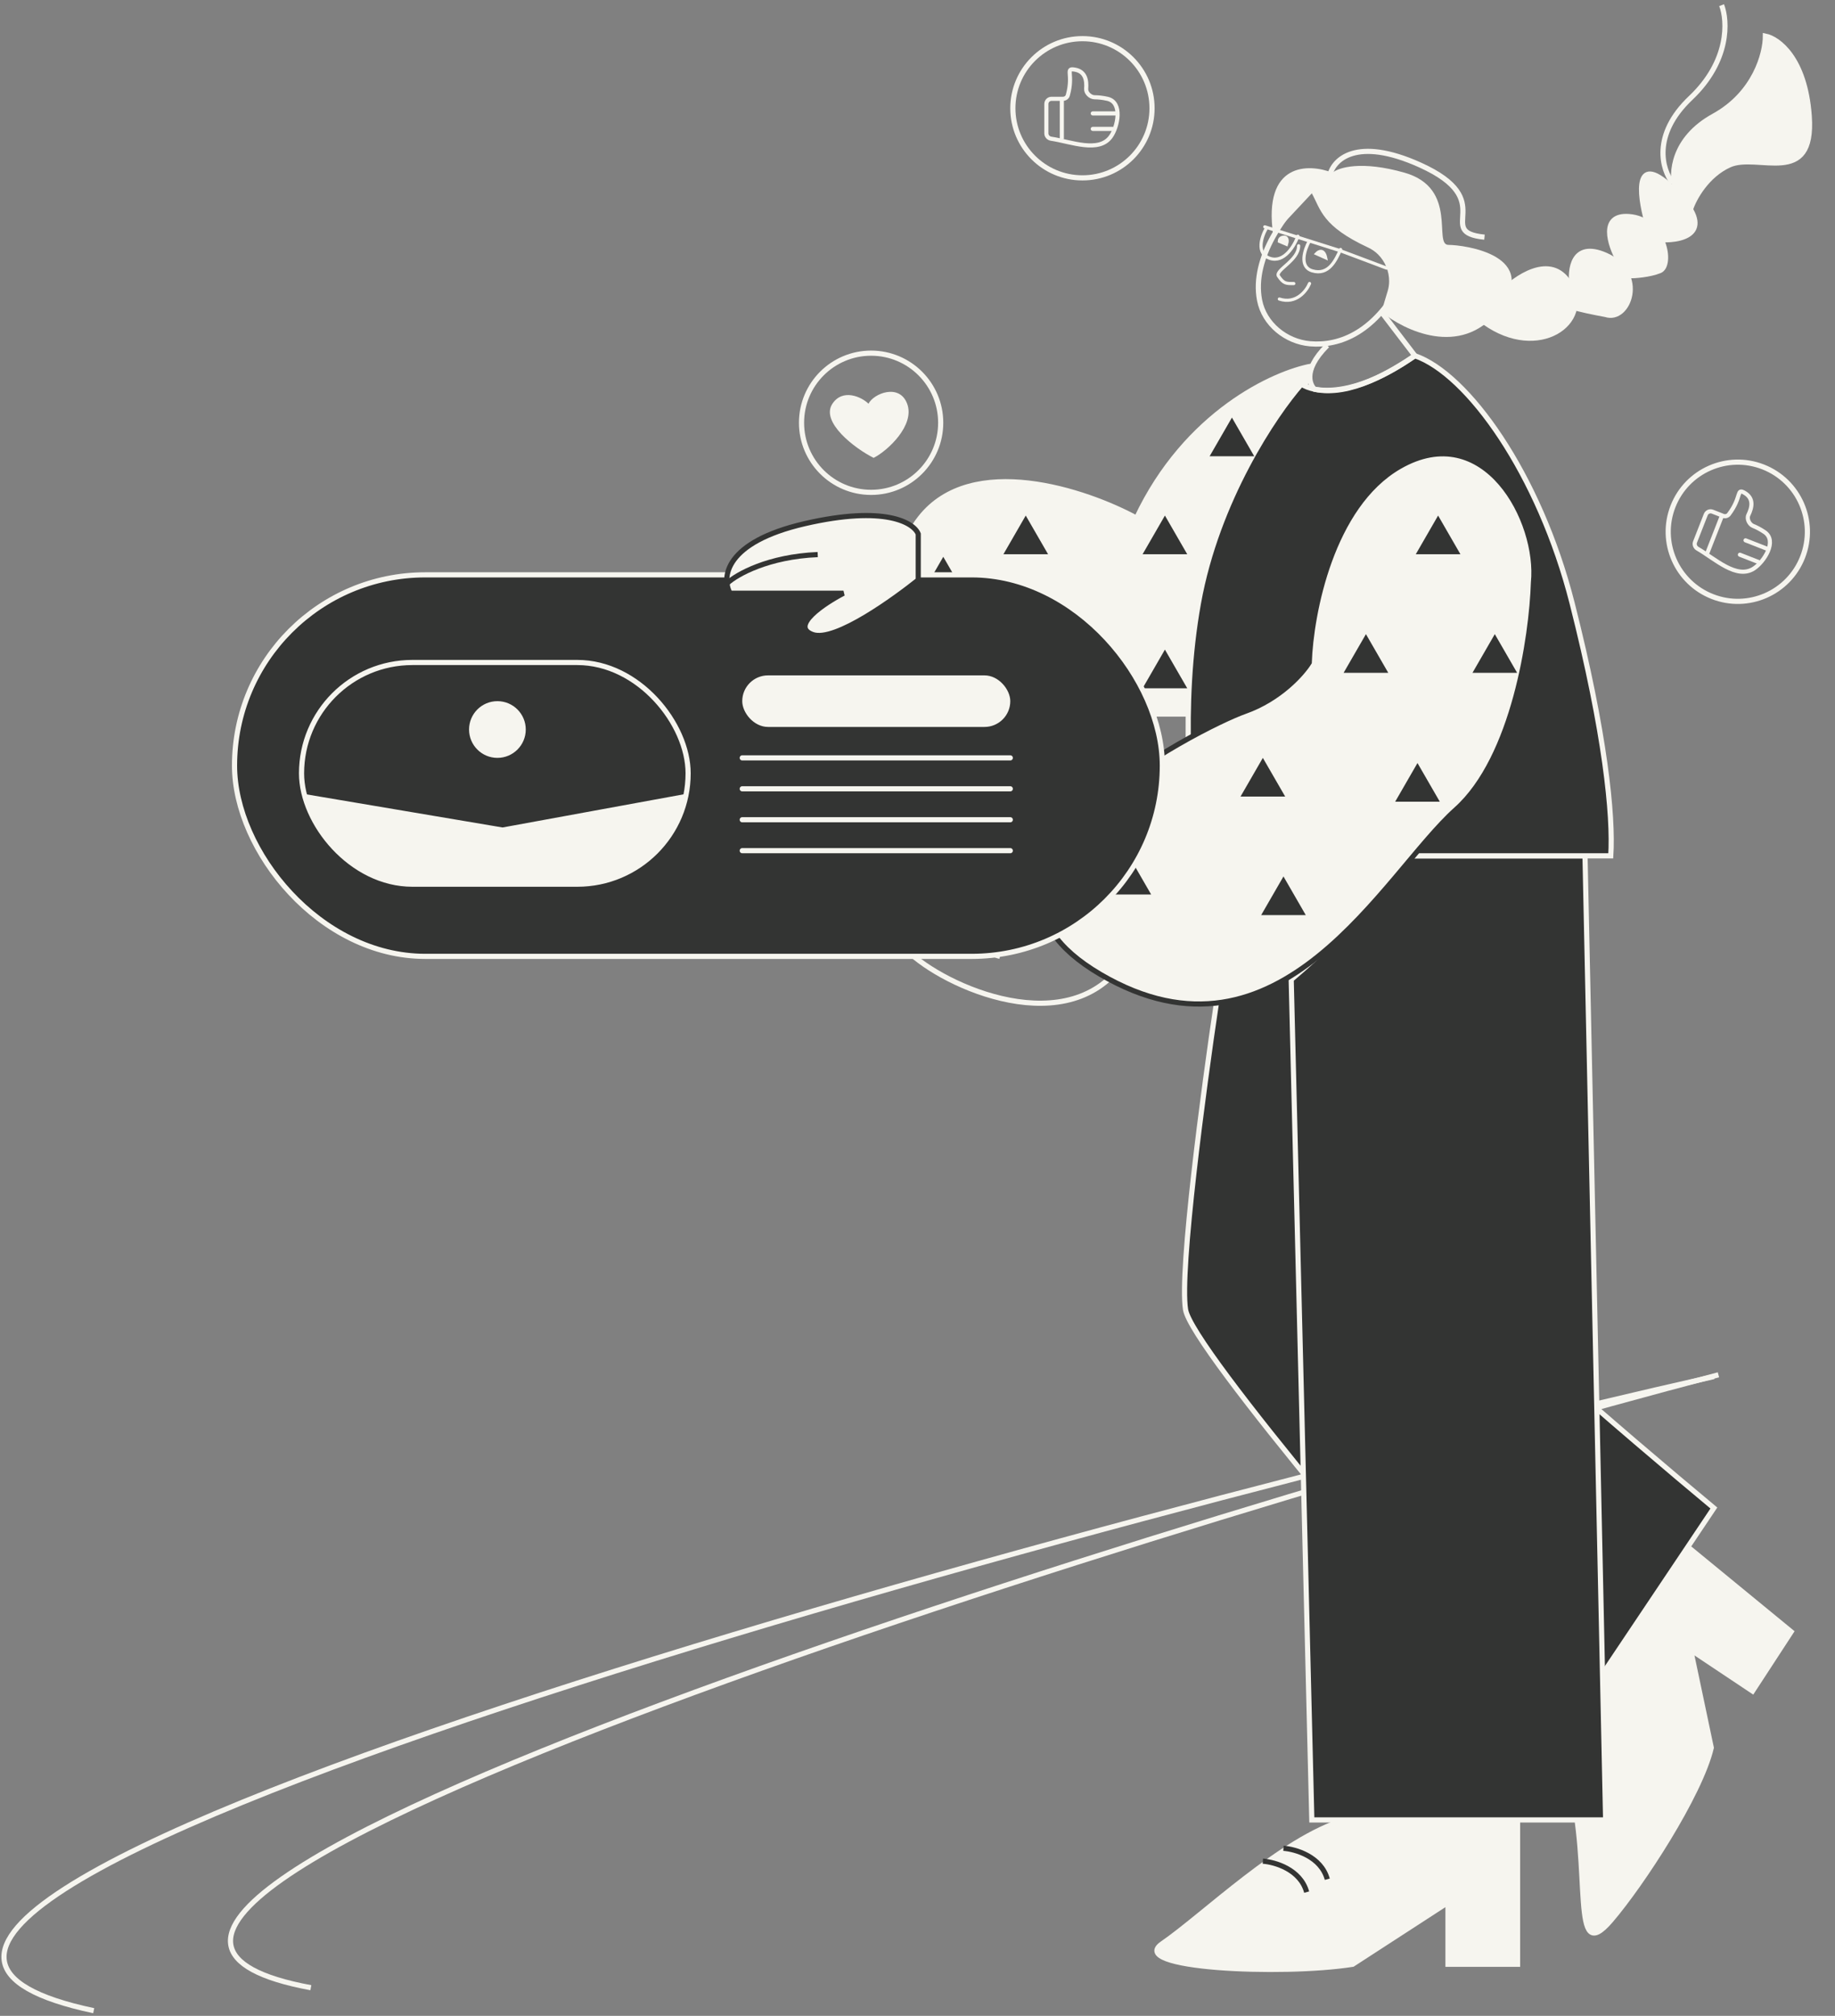 <svg width="356" height="391" viewBox="0 0 356 391" fill="none" xmlns="http://www.w3.org/2000/svg">
<rect x="0" y="0" width="356" height="391" fill="#808080" stroke="none"/>
<path d="M332.5 267C216.033 293.333 -72.677 370.8 18.182 390" stroke="#F6F5EF"/>
<path d="M333.388 266.661C231.685 293.403 -20.101 370.657 60.307 385.543" stroke="#F6F5EF"/>
<path d="M220.5 100.5C230.1 80.1 247.167 72.333 254.5 71L230.5 138.5H196C184 138.5 166 116.5 178.5 100.5C188.5 87.7 210.667 95.167 220.5 100.5Z" fill="#F6F5EF" stroke="#F6F5EF"/>
<path d="M347.496 316.5L327.996 300.5L305.498 332.5L308.998 334L304.496 345.5C308.999 362.5 304.497 381.831 312.496 372.5C318.497 365.5 329.831 348.167 331.998 339L327.996 320L339.996 328L347.496 316.5Z" fill="#F6F5EF" stroke="#F6F5EF"/>
<path d="M230.001 254C228.801 246.4 233.501 211.167 236.001 194.5L284.5 166C280.667 188.833 273.9 236.1 277.5 242.5C281.1 248.9 315.667 278.5 332.5 292.5L300 341C277.167 315.167 231.201 261.6 230.001 254Z" fill="#333433" stroke="#F6F5EF"/>
<path d="M251.942 47.675C251.946 50.499 247.476 52.322 247.999 53.5C249.041 55.054 249.5 55 251 55" stroke="#F6F5EF" stroke-width="0.615" stroke-linecap="round"/>
<path d="M254.058 54.993C253.461 56.439 251.454 59.066 248.198 58.002" stroke="#F6F5EF" stroke-width="0.615" stroke-linecap="round"/>
<path d="M245.379 44L260.019 48.628L269 52" stroke="#F6F5EF" stroke-width="0.615" stroke-linecap="round"/>
<path d="M245.714 44.219C244.78 45.794 243.605 49.176 246.374 50.112C249.144 51.048 251.14 47.639 251.793 45.817" stroke="#F6F5EF" stroke-width="0.615" stroke-linecap="round"/>
<path d="M254.004 46.791C253.111 48.376 251.975 51.743 254.575 52.53C257.826 53.515 259.175 50.36 260.083 48.389" stroke="#F6F5EF" stroke-width="0.615" stroke-linecap="round"/>
<path d="M255.406 49.2C255.844 48.733 256.812 48.24 257.188 50L255.406 49.2Z" fill="#F6F5EF"/>
<path d="M249.594 47.4L248.188 46.8C248.188 46.533 248.375 46 249.125 46C249.875 46 249.75 46.933 249.594 47.4Z" fill="#F6F5EF"/>
<path d="M255.406 49.2C255.844 48.733 256.812 48.24 257.188 50L255.406 49.2Z" stroke="#F6F5EF" stroke-width="0.615" stroke-linecap="round"/>
<path d="M249.594 47.4L248.188 46.8C248.188 46.533 248.375 46 249.125 46C249.875 46 249.75 46.933 249.594 47.4Z" stroke="#F6F5EF" stroke-width="0.615" stroke-linecap="round"/>
<path d="M225.489 377C233.502 371.5 248.583 356.667 260.916 353H294.416V381H280.916V369L262.416 381C248.583 383.167 218.493 381.802 225.489 377Z" fill="#F6F5EF" stroke="#F6F5EF"/>
<path d="M311.5 353L307.5 166H273.5C267.9 174.4 255.833 185.5 250.5 190L254.5 353H311.5Z" fill="#333433" stroke="#F6F5EF"/>
<path d="M208.498 172C204.498 167 195.298 158 190.498 162C184.498 167 202.998 175.5 198.498 178.5C193.998 181.5 174.999 162 173.499 167C172.299 171 173.666 173.333 174.499 174C173.333 174.833 171.699 177.7 174.499 182.5C178 188.5 202 201.5 215 190" stroke="#F6F5EF"/>
<path d="M174.5 174C179 177.333 189.2 184.3 194 185.5" stroke="#F6F5EF"/>
<path d="M305 117C298.6 91.8 284.666 72.5 274.499 69C262.499 77.4 254.833 76.167 252.5 74.5C247.333 80.333 236.099 97 232.499 117C228.899 137 230.999 158 232.499 166H312.5C313 158.167 311.4 142.2 305 117Z" fill="#333433" stroke="#F6F5EF"/>
<path d="M267.997 60.5L274.497 69C270 72 262 77 255 75.5C254.5 75 252.297 72.2 257.497 67" stroke="#F6F5EF"/>
<path d="M332.499 22.5C324.499 26.9 324.166 33.667 324.999 36.5L328 40.5C328.667 38.5 331.1 34 335.5 32C341 29.5 352 36.5 351 22.5C350.2 11.3 345 7.5 342.5 7C342.5 10.333 340.499 18.1 332.499 22.5Z" fill="#F6F5EF" stroke="#F6F5EF"/>
<path d="M324.998 37C332.998 45 326.665 46.667 322.498 46.5L319.498 43C317.998 37.667 316.998 29 324.998 37Z" fill="#F6F5EF" stroke="#F6F5EF"/>
<path d="M311.5 49.5C305.1 46.7 304.5 52.334 305 55.5C304.667 56.667 304.2 59.1 305 59.5C305.8 59.9 309.667 60.667 311.5 61C316 62.5 319.5 53 311.5 49.5Z" fill="#F6F5EF" stroke="#F6F5EF"/>
<path d="M315.998 42C310.398 41.6 312.332 47.5 313.998 50.5L315.998 53.5C317.166 53.5 320 53.3 322 52.5C324.5 51.5 322.998 42.5 315.998 42Z" fill="#F6F5EF" stroke="#F6F5EF"/>
<path d="M304.501 55C300.901 49 294.001 53.833 291.001 57C286.501 56.333 279.601 56.5 288.001 62.5C298.501 70 309.001 62.5 304.501 55Z" fill="#F6F5EF" stroke="#F6F5EF"/>
<path d="M254.001 37C249.507 41.098 242.769 49.955 244.364 58.233C245.253 62.85 249.492 66.283 254.177 66.681C259.844 67.162 267.087 64.596 272.5 53.5" stroke="#F6F5EF"/>
<path d="M290.501 60.5C283.301 69.3 272.501 64.167 268.001 60.5L269.228 56.409C269.408 55.806 269.5 55.177 269.5 54.547C269.5 52.604 268.728 50.728 267.354 49.354C266.789 48.789 266.119 48.337 265.396 48C256.486 43.85 256.264 40.706 254.5 37.5L247.001 45.5C245.001 31.5 253.834 31.667 258.501 33.5C259.668 32.5 264.101 31.1 272.501 33.5C283.001 36.5 278.001 47.5 281.001 47.5C284.001 47.5 299.501 49.5 290.501 60.5Z" fill="#F6F5EF"/>
<path d="M282.498 157C293.698 147 297.165 123.5 297.498 113C298.729 101 288 81 271.5 90.5C258.3 98.1 254.333 119 254 128.5C252.666 130.667 248.298 135.6 241.498 138C232.998 141 178.498 168.5 213.498 189C248.498 209.5 268.498 169.5 282.498 157Z" fill="#F6F5EF" stroke="#333433"/>
<circle cx="337.143" cy="103.142" r="13.5" transform="rotate(21.396 337.143 103.142)" stroke="#F6F5EF"/>
<path d="M337.693 107.224C337.487 107.143 337.255 107.245 337.174 107.45C337.094 107.656 337.195 107.888 337.401 107.969L337.693 107.224ZM337.401 107.969L341.125 109.428L341.417 108.683L337.693 107.224L337.401 107.969Z" fill="#F6F5EF"/>
<path d="M338.787 104.431C338.581 104.35 338.349 104.452 338.268 104.657C338.188 104.863 338.289 105.095 338.495 105.176L338.787 104.431ZM338.495 105.176L343.15 107L343.442 106.255L338.787 104.431L338.495 105.176Z" fill="#F6F5EF"/>
<path d="M334.148 99.821L331.23 107.27" stroke="#F6F5EF" stroke-width="0.8"/>
<path d="M328.848 105.124L330.93 99.811C331.131 99.297 331.711 99.043 332.226 99.245L334.3 100.057C334.701 100.215 335.162 100.097 335.421 99.753C337.982 96.349 336.817 94.618 338.482 95.612C340.291 96.692 339.905 98.43 339.193 99.891C338.835 100.626 339.358 101.718 340.118 102.017C340.747 102.265 341.494 102.642 342.325 103.202C344.89 104.93 342.21 108.999 340.257 110.271C336.922 112.442 332.756 108.401 329.327 106.422C328.874 106.161 328.657 105.611 328.848 105.124Z" stroke="#F6F5EF" stroke-width="0.8"/>
<circle cx="210" cy="21" r="13.5" stroke="#F6F5EF"/>
<path d="M212 24.6C211.779 24.6 211.6 24.779 211.6 25C211.6 25.221 211.779 25.4 212 25.4V24.6ZM212 25.4H216V24.6H212V25.4Z" fill="#F6F5EF"/>
<path d="M212 21.6C211.779 21.6 211.6 21.779 211.6 22C211.6 22.221 211.779 22.4 212 22.4V21.6ZM212 22.4H217V21.6H212V22.4Z" fill="#F6F5EF"/>
<path d="M206 19V27" stroke="#F6F5EF" stroke-width="0.8"/>
<path d="M203 25.871V20.165C203 19.613 203.448 19.165 204 19.165H206.228C206.658 19.165 207.045 18.887 207.161 18.473C208.304 14.368 206.587 13.181 208.5 13.5C210.578 13.846 210.853 15.605 210.723 17.225C210.658 18.04 211.543 18.866 212.36 18.867C213.036 18.869 213.869 18.947 214.846 19.165C217.866 19.838 216.855 24.605 215.5 26.501C213.187 29.739 207.834 27.496 203.919 26.905C203.402 26.827 203 26.394 203 25.871Z" stroke="#F6F5EF" stroke-width="0.8"/>
<path d="M324.499 35.5C322.499 33 320.399 26.2 327.999 19C335.599 11.8 335.166 4 334 1" stroke="#F6F5EF"/>
<path d="M258 34C258.667 31 263.1 26.4 275.5 32C291 39 278 45 288 46" stroke="#F6F5EF"/>
<path d="M249 358.5C251.333 358.667 256.3 360.1 257.5 364.5" stroke="#333433"/>
<path d="M245 361C247.333 361.167 252.3 362.6 253.5 367" stroke="#333433"/>
<path d="M279 100L283.33 107.5H274.67L279 100Z" fill="#333433"/>
<path d="M290 123L294.33 130.5H285.67L290 123Z" fill="#333433"/>
<path d="M265 123L269.33 130.5H260.67L265 123Z" fill="#333433"/>
<path d="M239 81L243.33 88.5H234.67L239 81Z" fill="#333433"/>
<path d="M226 100L230.33 107.5H221.67L226 100Z" fill="#333433"/>
<path d="M226 126L230.33 133.5H221.67L226 126Z" fill="#333433"/>
<path d="M199 123L203.33 130.5H194.67L199 123Z" fill="#333433"/>
<path d="M199 100L203.33 107.5H194.67L199 100Z" fill="#333433"/>
<path d="M183 108L187.33 115.5H178.67L183 108Z" fill="#333433"/>
<path d="M275 148L279.33 155.5H270.67L275 148Z" fill="#333433"/>
<path d="M245 147L249.33 154.5H240.67L245 147Z" fill="#333433"/>
<path d="M219 166L223.33 173.5H214.67L219 166Z" fill="#333433"/>
<path d="M249 170L253.33 177.5H244.67L249 170Z" fill="#333433"/>
<rect x="45.5" y="111.5" width="180" height="74" rx="37" fill="#333433" stroke="#F6F5EF"/>
<rect x="144" y="131" width="52" height="10" rx="5" fill="#F6F5EF"/>
<path d="M144 147H196" stroke="#F6F5EF" stroke-linecap="round"/>
<path d="M144 153H196" stroke="#F6F5EF" stroke-linecap="round"/>
<path d="M144 159H196" stroke="#F6F5EF" stroke-linecap="round"/>
<path d="M144 165H196" stroke="#F6F5EF" stroke-linecap="round"/>
<rect x="58.5" y="128.5" width="75" height="43" rx="21.5" fill="#333433" stroke="#F6F5EF"/>
<circle cx="96.5" cy="141.5" r="5.5" fill="#F6F5EF"/>
<path d="M97.5 160.5L59 154C61.8 166.4 72.833 170.833 78 171.5H113C127.8 170.7 132.5 159.5 133 154L97.5 160.5Z" fill="#F6F5EF"/>
<path d="M157.638 123.068C162.038 124.668 173.974 115.833 178.141 112.5V103.568C177.306 101.401 171.738 97.968 156.14 101.568C140.541 105.168 139.974 112.068 141.64 115.068H163.638C159.804 117.068 153.238 121.468 157.638 123.068Z" fill="#F6F5EF" stroke="#333433"/>
<path d="M141.141 113.068C142.974 111.401 149.041 107.968 158.641 107.568" stroke="#333433"/>
<circle cx="169" cy="82" r="13.5" stroke="#F6F5EF"/>
<path d="M161.492 78.309C163.49 75.309 167.159 76.976 168.492 78.309C169.49 76.309 174.49 74.309 175.992 78.309C177.565 82.496 172.155 87.476 169.488 88.81C165.822 86.976 159.134 81.848 161.492 78.309Z" fill="#F6F5EF"/>
</svg>
